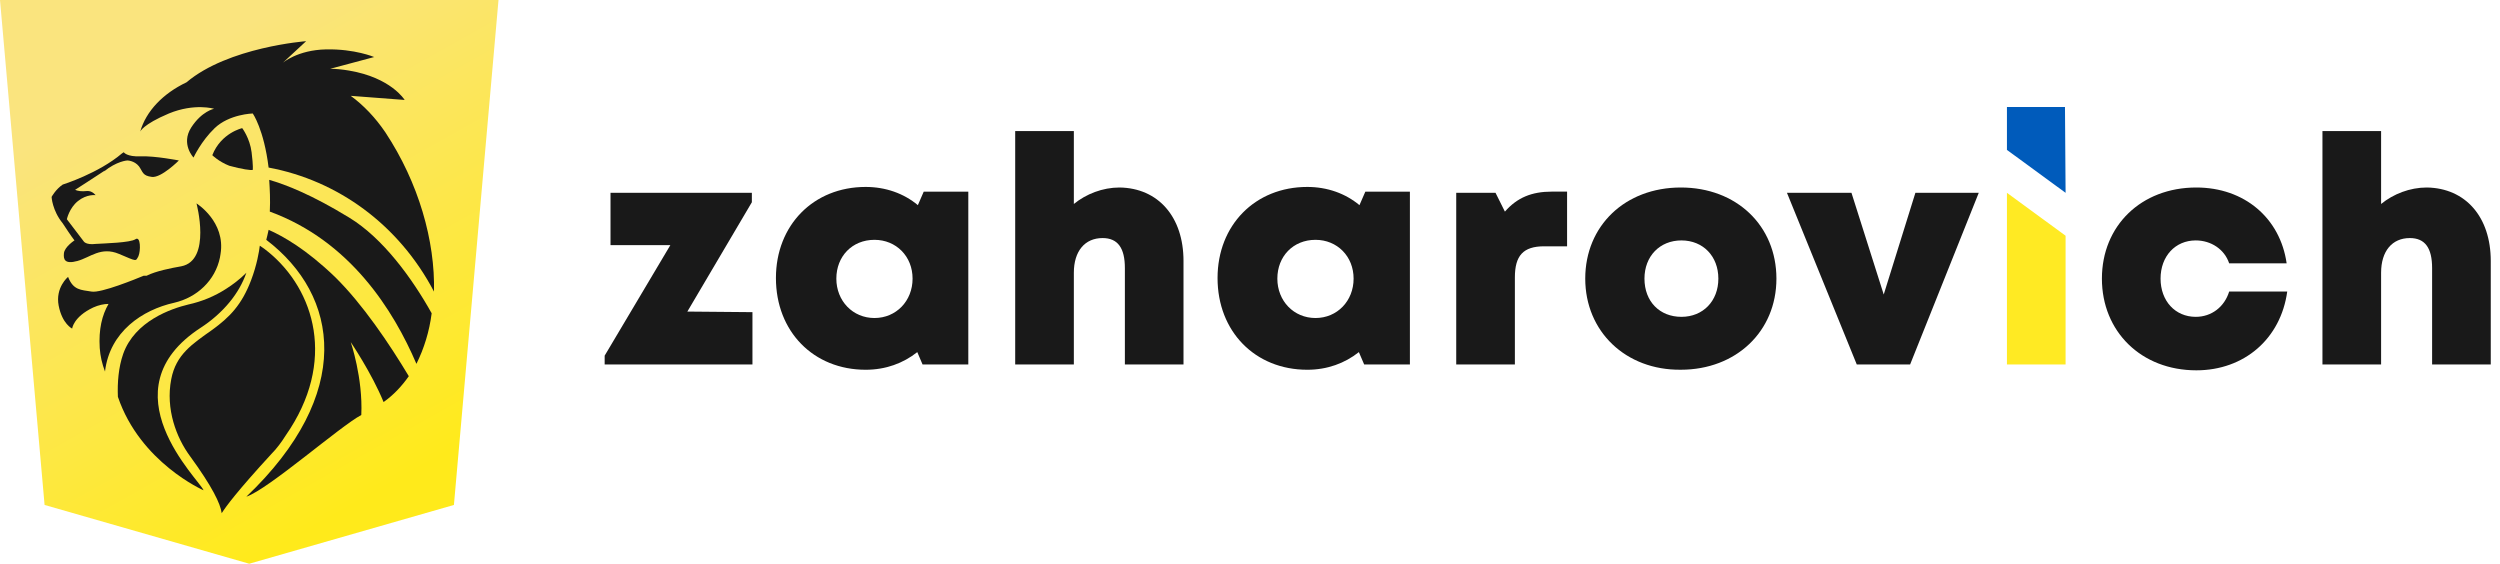 <svg width="102" height="23" viewBox="0 0 102 23" fill="none" xmlns="http://www.w3.org/2000/svg">
<path d="M20.339 -2.32063e-07L18.52 20.602L10.169 23L1.819 20.602L0 0L20.339 -2.32063e-07Z" fill="url(#paint0_linear_530_737)"/>
<path d="M30.7 12.736L30.7 14.87L24.67 14.87L24.67 14.511L27.35 10.002L24.909 10.002L24.909 7.867L30.676 7.867L30.676 8.251L28.044 12.712L30.7 12.736Z" fill="#191919"/>
<path d="M39.507 7.867L39.507 14.87L37.64 14.87L37.425 14.366C36.851 14.822 36.133 15.086 35.319 15.086C33.19 15.086 31.658 13.527 31.658 11.344C31.658 9.186 33.19 7.627 35.319 7.627C36.133 7.627 36.875 7.891 37.449 8.37L37.688 7.819L39.507 7.819L39.507 7.867ZM37.233 11.368C37.233 10.457 36.563 9.785 35.678 9.785C34.769 9.785 34.123 10.457 34.123 11.368C34.123 12.28 34.793 12.975 35.678 12.975C36.563 12.975 37.233 12.28 37.233 11.368Z" fill="#191919"/>
<path d="M48.287 10.648L48.287 14.869L45.895 14.869L45.895 10.936C45.895 10.12 45.607 9.713 44.985 9.713C44.267 9.713 43.813 10.24 43.813 11.128L43.813 14.869L41.42 14.869L41.42 5.348L43.813 5.348L43.813 8.322C44.315 7.914 44.985 7.65 45.679 7.65C47.258 7.674 48.287 8.849 48.287 10.648Z" fill="#191919"/>
<path d="M57.524 7.867L57.524 14.87L55.658 14.87L55.442 14.366C54.868 14.822 54.15 15.086 53.337 15.086C51.207 15.086 49.676 13.527 49.676 11.344C49.676 9.186 51.207 7.627 53.337 7.627C54.15 7.627 54.892 7.891 55.466 8.37L55.706 7.819L57.524 7.819L57.524 7.867ZM55.227 11.368C55.227 10.457 54.557 9.785 53.672 9.785C52.763 9.785 52.116 10.457 52.116 11.368C52.116 12.28 52.786 12.975 53.672 12.975C54.557 12.975 55.227 12.28 55.227 11.368Z" fill="#191919"/>
<path d="M63.937 7.842L63.937 10.049L63.003 10.049C62.142 10.049 61.807 10.433 61.807 11.32L61.807 14.869L59.414 14.869L59.414 7.866L61.017 7.866L61.4 8.634C61.903 8.058 62.501 7.818 63.314 7.818L63.937 7.818L63.937 7.842Z" fill="#191919"/>
<path d="M64.678 11.368C64.678 9.209 66.305 7.65 68.578 7.65C70.851 7.65 72.478 9.209 72.478 11.368C72.478 13.526 70.827 15.085 68.578 15.085C66.329 15.109 64.678 13.526 64.678 11.368ZM68.602 12.927C69.487 12.927 70.109 12.279 70.109 11.368C70.109 10.456 69.487 9.809 68.602 9.809C67.717 9.809 67.094 10.456 67.094 11.368C67.094 12.303 67.717 12.927 68.602 12.927Z" fill="#191919"/>
<path d="M80.733 7.867L77.933 14.87L75.756 14.87L72.908 7.867L75.54 7.867L76.856 12.016L78.148 7.867L80.733 7.867Z" fill="#191919"/>
<path d="M81.883 7.867L84.276 9.618L84.276 14.87L81.883 14.87L81.883 7.867Z" fill="#FFEA23"/>
<path d="M81.883 4.365L84.251 4.365L84.276 7.867L81.883 6.116L81.883 4.365Z" fill="#005BBB"/>
<path d="M89.61 15.109C87.361 15.109 85.758 13.526 85.758 11.368C85.758 9.209 87.361 7.65 89.61 7.65C91.572 7.65 93.032 8.898 93.295 10.744L90.95 10.744C90.759 10.169 90.208 9.809 89.586 9.809C88.749 9.809 88.151 10.456 88.151 11.368C88.151 12.279 88.749 12.927 89.586 12.927C90.233 12.927 90.759 12.519 90.95 11.895L93.319 11.895C93.056 13.814 91.572 15.109 89.61 15.109Z" fill="#191919"/>
<path d="M101.623 10.648L101.623 14.869L99.23 14.869L99.23 10.936C99.23 10.12 98.943 9.713 98.321 9.713C97.603 9.713 97.149 10.24 97.149 11.128L97.149 14.869L94.756 14.869L94.756 5.348L97.149 5.348L97.149 8.322C97.65 7.914 98.321 7.65 99.014 7.65C100.594 7.674 101.623 8.849 101.623 10.648Z" fill="#191919"/>
<path d="M3.039 9.808C3.039 9.808 2.632 10.072 2.608 10.336C2.584 10.576 2.632 10.792 3.158 10.648C3.685 10.504 4.115 10.048 4.857 10.36C5.599 10.672 5.527 10.672 5.647 10.456C5.743 10.24 5.743 9.617 5.527 9.76C5.312 9.904 4.283 9.928 3.9 9.952C3.517 10 3.422 9.856 3.422 9.856L2.728 8.945C2.728 8.945 2.823 8.489 3.182 8.202C3.541 7.914 3.9 7.962 3.9 7.962C3.9 7.962 3.756 7.77 3.541 7.794C3.326 7.818 3.182 7.794 3.063 7.746C3.063 7.746 3.996 7.146 4.283 6.954L4.235 7.002C4.761 6.571 5.192 6.547 5.192 6.547C5.192 6.547 5.479 6.547 5.671 6.787C5.838 7.026 5.814 7.17 6.197 7.218C6.58 7.266 7.298 6.547 7.298 6.547C7.298 6.547 6.317 6.355 5.743 6.379C5.168 6.403 5.049 6.211 5.049 6.211L4.977 6.259C4.02 7.074 2.56 7.53 2.56 7.53C2.273 7.722 2.105 8.034 2.105 8.034C2.105 8.034 2.129 8.585 2.56 9.113C2.919 9.665 3.039 9.808 3.039 9.808Z" fill="#191919"/>
<path d="M15.721 5.397C15.314 4.798 14.835 4.294 14.309 3.91L16.51 4.078C16.51 4.078 15.96 3.167 14.237 2.879C13.95 2.831 13.711 2.807 13.471 2.807L15.266 2.327C15.266 2.327 14.476 1.991 13.304 2.015C12.132 2.039 11.533 2.567 11.533 2.567L12.49 1.68C12.49 1.68 9.308 1.92 7.609 3.359C6.652 3.814 5.958 4.534 5.719 5.373C5.719 5.373 5.814 5.085 6.891 4.63C7.944 4.198 8.734 4.438 8.734 4.438C8.734 4.438 8.231 4.534 7.8 5.205C7.37 5.877 7.896 6.428 7.896 6.428C7.896 6.428 8.207 5.757 8.758 5.229C9.356 4.654 10.313 4.63 10.313 4.63C10.313 4.63 10.768 5.277 10.959 6.836C13.783 7.364 16.271 9.163 17.707 11.897C17.755 9.834 17.085 7.46 15.721 5.397Z" fill="#191919"/>
<path d="M14.239 8.873C12.707 7.938 11.654 7.53 10.984 7.338C11.008 7.722 11.032 8.153 11.008 8.633C14.286 9.832 16.057 12.662 16.99 14.845C17.301 14.221 17.517 13.526 17.612 12.782C16.823 11.367 15.626 9.712 14.239 8.873Z" fill="#191919"/>
<path d="M10.959 10.289C10.84 10.193 10.72 10.097 10.6 10.025C10.576 10.241 10.481 10.817 10.242 11.44C9.859 12.448 9.356 12.951 8.662 13.455C7.849 14.031 7.179 14.462 6.987 15.47C6.748 16.693 7.203 17.868 7.753 18.611C8.662 19.859 8.997 20.554 9.045 20.938C9.213 20.674 9.667 20.05 11.079 18.515C11.294 18.3 11.486 18.036 11.653 17.772C13.759 14.75 12.826 11.824 10.959 10.289Z" fill="#191919"/>
<path d="M7.108 12.352C8.041 12.136 8.783 11.441 8.974 10.505C8.974 10.457 8.998 10.409 8.998 10.361C9.213 9.042 8.017 8.299 8.017 8.299C8.017 8.299 8.639 10.625 7.395 10.865C6.988 10.937 6.366 11.057 5.983 11.249C5.983 11.249 5.935 11.249 5.911 11.249L5.864 11.249C5.576 11.369 4.117 11.968 3.734 11.896C3.303 11.824 2.992 11.848 2.777 11.297C2.777 11.297 2.25 11.729 2.394 12.472C2.538 13.215 2.944 13.407 2.944 13.407C2.944 13.407 2.992 12.928 3.806 12.544C4.021 12.448 4.236 12.4 4.428 12.4C4.165 12.856 4.021 13.431 4.069 14.199C4.093 14.534 4.165 14.846 4.284 15.158C4.476 13.527 5.816 12.64 7.108 12.352Z" fill="#191919"/>
<path d="M8.208 13.359C9.117 12.76 9.763 11.968 10.051 11.129C9.787 11.393 9.5 11.609 9.237 11.777C8.758 12.088 8.232 12.304 7.682 12.424C6.988 12.592 5.504 13.096 5.026 14.439C4.834 14.99 4.786 15.614 4.81 16.189C5.72 18.875 8.304 20.003 8.304 20.003C8.16 19.595 4.236 15.926 8.208 13.359Z" fill="#191919"/>
<path d="M13.664 11.296C12.491 10.168 11.558 9.641 10.96 9.377C10.936 9.521 10.888 9.665 10.864 9.785C13.855 12.063 14.454 16.068 10.051 20.265C10.96 19.954 13.879 17.387 14.741 16.932C14.812 15.421 14.31 13.958 14.31 13.958C14.31 13.958 15.171 15.229 15.65 16.404C16.057 16.116 16.392 15.757 16.679 15.349C15.889 14.03 14.789 12.399 13.664 11.296Z" fill="#191919"/>
<path d="M10.313 6.931C10.313 6.931 10.337 6.787 10.265 6.212C10.194 5.636 9.882 5.228 9.882 5.228C9.882 5.228 9.021 5.42 8.662 6.332C8.662 6.332 8.925 6.595 9.356 6.763C9.882 6.907 10.241 6.955 10.313 6.931Z" fill="#191919"/>
<defs>
<linearGradient id="paint0_linear_530_737" x1="16.265" y1="19.584" x2="6.845" y2="2.801" gradientUnits="userSpaceOnUse">
<stop stop-color="#FFEA1B"/>
<stop offset="1" stop-color="#FAE47E"/>
</linearGradient>
</defs>
</svg>

